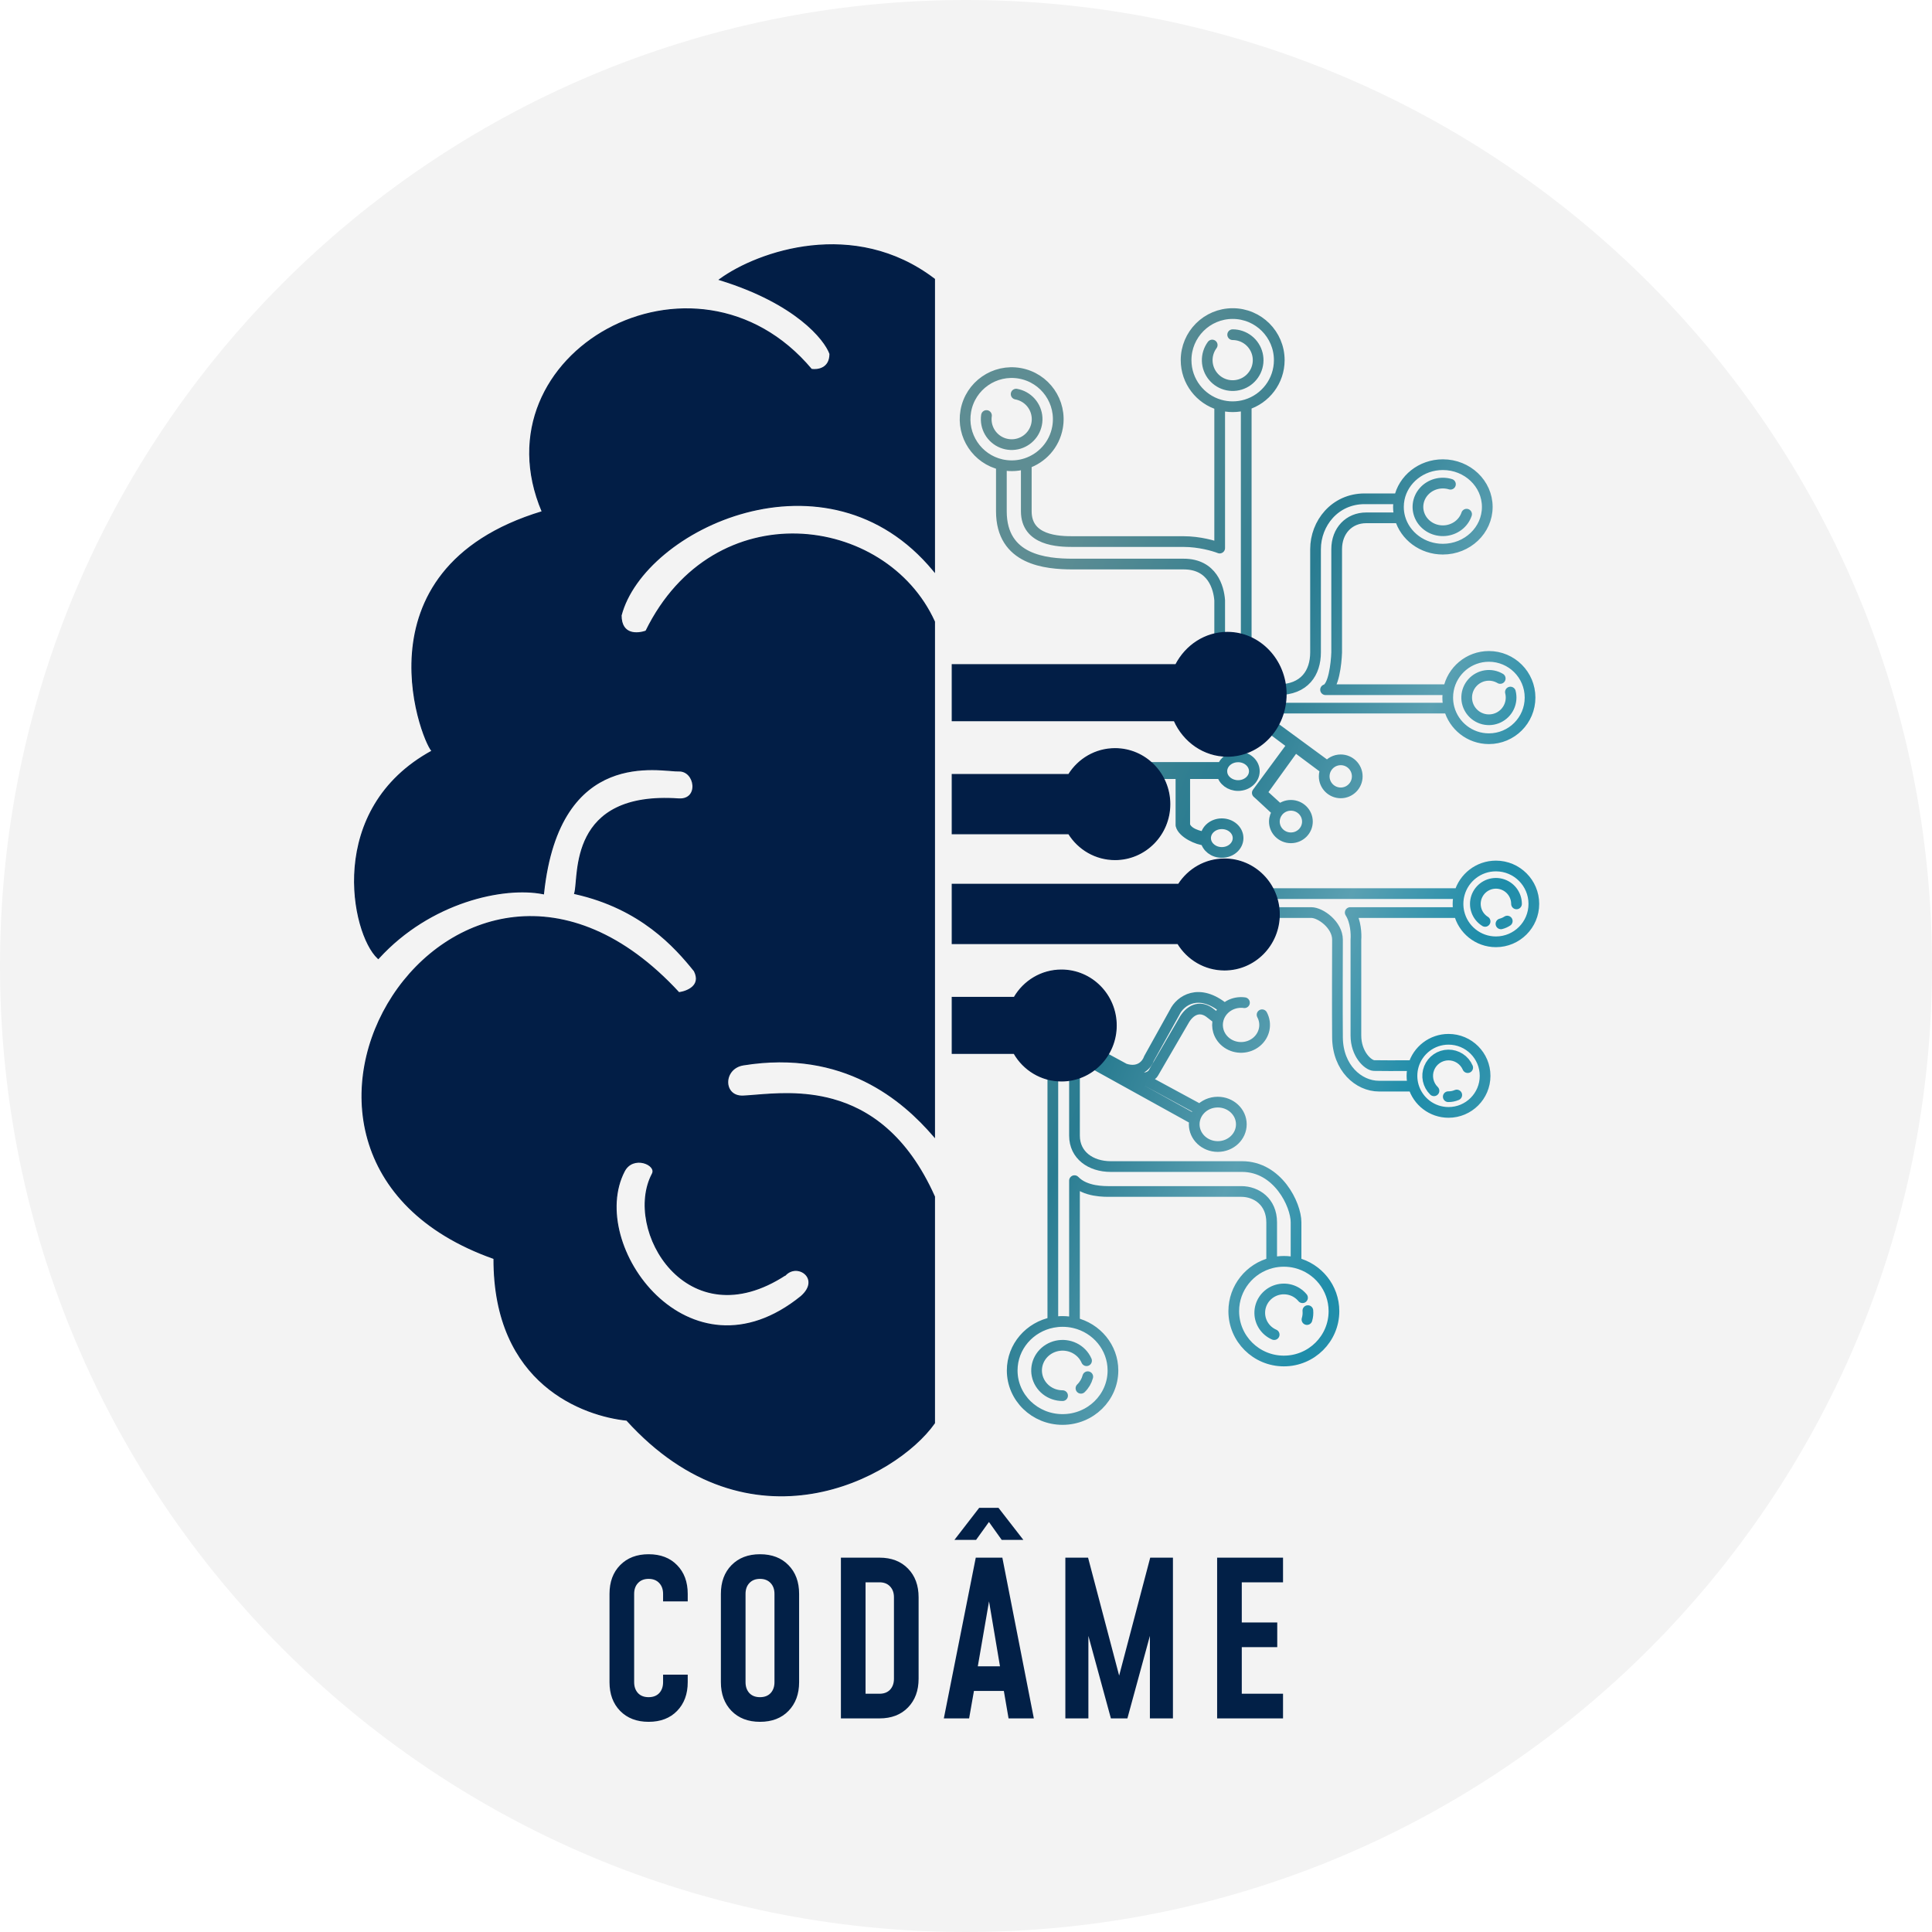 <svg width="171" height="171" viewBox="0 0 171 171" fill="none" xmlns="http://www.w3.org/2000/svg">
<path d="M171 85.5C171 132.72 132.72 171 85.5 171C38.28 171 0 132.72 0 85.5C0 38.28 38.28 0 85.5 0C132.72 0 171 38.28 171 85.5Z" fill="#F3F3F3"/>
<g filter="url(#filter0_d_330_11878)">
<path d="M60.87 147.845V148.509C60.87 149.559 60.557 150.406 59.931 151.051C59.306 151.696 58.465 152.018 57.409 152.018C56.359 152.018 55.518 151.696 54.886 151.051C54.26 150.406 53.947 149.559 53.947 148.509V140.694C53.947 139.638 54.26 138.791 54.886 138.152C55.518 137.507 56.359 137.185 57.409 137.185C58.465 137.185 59.306 137.507 59.931 138.152C60.557 138.791 60.87 139.638 60.87 140.694V141.358H58.689V140.694C58.689 140.296 58.575 139.976 58.348 139.736C58.12 139.49 57.807 139.366 57.409 139.366C57.01 139.366 56.697 139.49 56.47 139.736C56.242 139.976 56.128 140.296 56.128 140.694V148.509C56.128 148.907 56.242 149.23 56.47 149.477C56.697 149.717 57.01 149.837 57.409 149.837C57.807 149.837 58.12 149.717 58.348 149.477C58.575 149.23 58.689 148.907 58.689 148.509V147.845H60.87ZM67.267 152.018C66.218 152.018 65.377 151.696 64.744 151.051C64.118 150.406 63.805 149.559 63.805 148.509V140.694C63.805 139.638 64.118 138.791 64.744 138.152C65.377 137.507 66.218 137.185 67.267 137.185C68.323 137.185 69.164 137.507 69.79 138.152C70.416 138.791 70.729 139.638 70.729 140.694V148.509C70.729 149.559 70.416 150.406 69.79 151.051C69.164 151.696 68.323 152.018 67.267 152.018ZM67.267 149.837C67.665 149.837 67.978 149.717 68.206 149.477C68.434 149.23 68.548 148.907 68.548 148.509V140.694C68.548 140.296 68.434 139.976 68.206 139.736C67.978 139.49 67.665 139.366 67.267 139.366C66.869 139.366 66.556 139.49 66.328 139.736C66.101 139.976 65.987 140.296 65.987 140.694V148.509C65.987 148.907 66.101 149.23 66.328 149.477C66.556 149.717 66.869 149.837 67.267 149.837ZM74.428 151.715V137.488H77.843C78.899 137.488 79.74 137.811 80.366 138.456C80.992 139.094 81.305 139.942 81.305 140.998V148.206C81.305 149.255 80.992 150.103 80.366 150.747C79.74 151.392 78.899 151.715 77.843 151.715H74.428ZM76.61 149.533H77.843C78.241 149.533 78.554 149.413 78.782 149.173C79.009 148.926 79.123 148.604 79.123 148.206V140.998C79.123 140.599 79.009 140.28 78.782 140.04C78.554 139.793 78.241 139.67 77.843 139.67H76.61V149.533ZM83.538 151.715L86.365 137.488H88.717L91.505 151.715H89.267L88.85 149.287H86.203L85.776 151.715H83.538ZM86.545 147.105H88.508L87.389 140.466H87.692L86.545 147.105ZM84.477 135.914L86.668 133.078H88.375L90.576 135.914H88.66L87.531 134.33L86.393 135.914H84.477ZM94.294 151.715V137.488H96.304L99.311 148.898H98.799L101.805 137.488H103.816V151.715H101.777V143.426L102.033 143.473L99.785 151.715H98.325L96.077 143.473L96.333 143.426V151.715H94.294ZM113.56 137.488V139.67H109.909V143.226H113.048V145.408H109.909V149.533H113.56V151.715H107.727V137.488H113.56Z" fill="#022047"/>
</g>
<g filter="url(#filter1_f_330_11878)">
<path d="M110.302 57.042V35.822M107.953 57.042V53.136C107.873 52.033 107.315 49.924 104.764 49.924H94.96C92.562 49.924 88.631 49.564 88.631 45.25V41.122M109.103 29.623C109.61 29.623 110.102 29.794 110.5 30.108C110.898 30.423 111.178 30.862 111.296 31.355C111.413 31.848 111.361 32.366 111.147 32.826C110.933 33.285 110.571 33.66 110.119 33.888C109.666 34.116 109.15 34.185 108.653 34.084C108.156 33.983 107.708 33.717 107.381 33.329C107.054 32.942 106.868 32.456 106.851 31.949C106.835 31.443 106.99 30.945 107.291 30.538M107.953 35.836C108.318 35.942 108.704 35.999 109.103 35.999C109.52 35.999 109.923 35.937 110.302 35.822M107.953 35.836C106.235 35.338 104.98 33.754 104.98 31.876C104.98 29.6 106.826 27.754 109.103 27.754C111.381 27.754 113.227 29.6 113.227 31.876C113.227 33.736 111.995 35.309 110.302 35.822M107.953 35.836V48.51C107.473 48.318 106.164 47.935 104.764 47.935C103.364 47.935 96.23 47.935 94.96 47.935C93.689 47.935 90.836 47.858 90.836 45.25C90.836 43.27 90.836 41.67 90.836 41.016M89.938 34.883C90.437 34.973 90.892 35.227 91.228 35.607C91.564 35.986 91.763 36.467 91.792 36.973C91.82 37.479 91.678 37.98 91.387 38.395C91.096 38.81 90.673 39.115 90.187 39.26C89.701 39.405 89.181 39.382 88.71 39.195C88.239 39.008 87.845 38.667 87.591 38.229C87.337 37.79 87.239 37.278 87.312 36.777M88.631 41.122C88.692 41.136 88.754 41.148 88.817 41.159C89.516 41.284 90.206 41.225 90.836 41.016M88.631 41.122C86.493 40.639 85.094 38.555 85.483 36.376C85.884 34.135 88.026 32.643 90.267 33.043C92.509 33.444 94.001 35.585 93.601 37.827C93.325 39.368 92.226 40.556 90.836 41.016M129.807 45.51C129.674 45.907 129.42 46.258 129.079 46.517C128.738 46.777 128.323 46.934 127.889 46.969C127.454 47.003 127.018 46.914 126.637 46.712C126.255 46.509 125.945 46.203 125.745 45.833C125.546 45.462 125.465 45.043 125.515 44.628C125.564 44.214 125.741 43.822 126.023 43.504C126.304 43.186 126.679 42.954 127.098 42.839C127.517 42.724 127.963 42.731 128.378 42.858M113.106 61.045C115.479 61.045 116.438 59.535 116.438 57.737C116.438 55.453 116.438 50.427 116.438 48.606C116.438 46.329 118.14 44.148 120.777 44.148H123.847M112.195 62.675H128.258M123.907 45.833C123.095 45.833 121.869 45.833 120.921 45.833C119.411 45.833 118.308 46.969 118.308 48.606V57.737C118.276 58.752 118.035 60.834 117.325 61.045H128.203M123.907 45.833C124.355 47.429 125.886 48.606 127.706 48.606C129.877 48.606 131.638 46.932 131.638 44.867C131.638 42.802 129.877 41.128 127.706 41.128C125.793 41.128 124.2 42.427 123.847 44.148M123.907 45.833C123.821 45.525 123.775 45.201 123.775 44.867C123.775 44.621 123.8 44.38 123.847 44.148M133.685 61.254C133.798 61.694 133.754 62.16 133.561 62.572C133.369 62.984 133.039 63.316 132.629 63.513C132.219 63.709 131.753 63.757 131.312 63.649C130.87 63.54 130.48 63.282 130.207 62.918C129.935 62.554 129.797 62.107 129.817 61.653C129.837 61.198 130.014 60.765 130.318 60.427C130.622 60.089 131.034 59.866 131.483 59.797C131.933 59.728 132.392 59.818 132.784 60.05M128.203 61.045C128.16 61.27 128.137 61.502 128.137 61.74C128.137 62.063 128.179 62.376 128.258 62.675M128.203 61.045C128.528 59.365 130.006 58.097 131.781 58.097C133.793 58.097 135.424 59.728 135.424 61.74C135.424 63.752 133.793 65.383 131.781 65.383C130.091 65.383 128.671 64.234 128.258 62.675M117.497 67.838C117.764 67.483 118.189 67.252 118.668 67.252C119.475 67.252 120.13 67.907 120.13 68.715C120.13 69.522 119.475 70.177 118.668 70.177C117.86 70.177 117.205 69.522 117.205 68.715C117.205 68.493 117.255 68.282 117.343 68.094M117.497 67.838L112.651 64.281V64.592L114.425 65.916M117.497 67.838C117.438 67.918 117.386 68.003 117.343 68.094M117.343 68.094L114.61 66.054M114.425 65.916L111.284 70.177L111.5 70.368M114.425 65.916L114.61 66.054M111.5 70.368L111.638 70.177M111.5 70.368L113.093 71.847M114.61 66.054L111.638 70.177M111.638 70.177L113.265 71.66M113.093 71.847C112.906 72.088 112.794 72.39 112.794 72.717C112.794 73.511 113.449 74.155 114.257 74.155C115.064 74.155 115.719 73.511 115.719 72.717C115.719 71.923 115.064 71.279 114.257 71.279C113.874 71.279 113.525 71.424 113.265 71.66M113.093 71.847C113.144 71.78 113.202 71.718 113.265 71.66M104.524 68.475H101.671V67.924H108.195M104.524 68.475V73.029M104.524 68.475H104.86M104.524 73.029H104.86M104.524 73.029C104.688 73.706 105.99 74.338 106.722 74.37M104.86 73.029V68.475M104.86 73.029C105.043 73.763 106.164 74.043 106.708 74.101M104.86 68.475H108.164M106.708 74.101C106.706 74.127 106.705 74.153 106.705 74.179C106.705 74.244 106.711 74.308 106.722 74.37M106.708 74.101C106.754 73.436 107.379 72.909 108.144 72.909C108.938 72.909 109.582 73.478 109.582 74.179C109.582 74.881 108.938 75.449 108.144 75.449C107.423 75.449 106.826 74.981 106.722 74.37M108.164 68.475C108.28 69.074 108.871 69.529 109.582 69.529C110.377 69.529 111.021 68.961 111.021 68.259C111.021 67.558 110.377 66.989 109.582 66.989C108.919 66.989 108.361 67.385 108.195 67.924M108.164 68.475C108.151 68.405 108.144 68.333 108.144 68.259C108.144 68.143 108.161 68.031 108.195 67.924M112.027 79.093H129.173M112.027 80.77H116.055C116.894 80.77 118.38 81.873 118.38 83.167C118.372 85.148 118.361 89.653 118.38 91.819C118.404 94.528 120.25 96.133 122.048 96.133H125.102M126.921 96.545C126.659 96.29 126.479 95.963 126.403 95.606C126.327 95.249 126.359 94.878 126.494 94.539C126.63 94.2 126.862 93.909 127.163 93.702C127.464 93.495 127.82 93.382 128.185 93.377C128.55 93.373 128.908 93.476 129.214 93.675C129.52 93.874 129.761 94.159 129.905 94.494M128.937 96.918C128.699 97.021 128.442 97.071 128.185 97.068M125.101 94.316C125.017 94.604 124.972 94.908 124.972 95.223C124.972 95.539 125.018 95.845 125.102 96.133M125.101 94.316C125.493 92.97 126.736 91.987 128.209 91.987C129.996 91.987 131.445 93.436 131.445 95.223C131.445 97.01 129.996 98.458 128.209 98.458C126.738 98.458 125.496 97.477 125.102 96.133M125.101 94.316C123.801 94.323 121.983 94.328 121.616 94.312C121.065 94.288 120.01 93.281 120.01 91.651V83.167C120.05 82.688 120.005 81.537 119.507 80.77H129.136M134.226 80.003C134.226 79.598 134.09 79.204 133.841 78.884C133.592 78.564 133.243 78.336 132.849 78.237C132.456 78.138 132.041 78.173 131.669 78.336C131.298 78.5 130.992 78.783 130.8 79.14C130.607 79.497 130.54 79.908 130.608 80.308C130.675 80.708 130.875 81.073 131.174 81.347C131.258 81.424 131.349 81.493 131.445 81.552M132.849 81.77C133.046 81.72 133.235 81.637 133.407 81.524M129.173 79.093C129.091 79.382 129.048 79.688 129.048 80.003C129.048 80.267 129.078 80.524 129.136 80.77M129.173 79.093C129.57 77.682 130.866 76.648 132.404 76.648C134.257 76.648 135.76 78.15 135.76 80.003C135.76 81.856 134.257 83.359 132.404 83.359C130.814 83.359 129.483 82.254 129.136 80.77M96.973 94.24L105.746 99.095M99.538 94.599L96.973 93.209M99.538 94.599C100.88 95.04 101.535 94.176 101.695 93.689L103.973 89.59C104.452 88.584 106.106 87.385 108.384 89.279L108.395 89.288M99.538 94.599L100.88 95.326M100.88 95.326C101.216 95.508 101.863 95.367 102.103 94.935L104.764 90.357C105.291 89.399 106.154 88.991 107.017 89.59L107.828 90.216M100.88 95.326L106.217 98.216M111.705 89.816C111.917 90.213 111.983 90.666 111.892 91.104C111.801 91.541 111.559 91.936 111.204 92.227C110.849 92.517 110.403 92.685 109.936 92.704C109.469 92.724 109.009 92.593 108.63 92.333C108.25 92.073 107.973 91.699 107.843 91.271C107.738 90.925 107.733 90.561 107.828 90.216M110.147 88.748C109.684 88.684 109.213 88.77 108.807 88.992C108.656 89.074 108.518 89.174 108.395 89.288M107.828 90.216C107.85 90.133 107.878 90.052 107.912 89.972C108.022 89.713 108.187 89.48 108.395 89.288M105.746 99.095C105.715 99.23 105.699 99.37 105.699 99.513C105.699 100.598 106.632 101.478 107.784 101.478C108.936 101.478 109.87 100.598 109.87 99.513C109.87 98.427 108.936 97.548 107.784 97.548C107.16 97.548 106.599 97.806 106.217 98.216M105.746 99.095C105.822 98.763 105.987 98.463 106.217 98.216M93.185 94.935V117.043M95.103 94.599V100.52C95.103 102.245 96.541 103.252 98.315 103.252C99.734 103.252 106.654 103.252 109.936 103.252C113.082 103.252 114.712 106.607 114.712 108.189C114.712 109.067 114.712 110.564 114.712 111.772M94.048 123.528C93.516 123.528 93 123.35 92.588 123.023C92.177 122.695 91.895 122.24 91.791 121.734C91.687 121.229 91.767 120.704 92.018 120.249C92.269 119.794 92.675 119.438 93.167 119.24C93.659 119.043 94.207 119.017 94.716 119.166C95.226 119.316 95.666 119.632 95.962 120.061C96.043 120.18 96.113 120.305 96.169 120.435M95.675 122.876C95.969 122.591 96.176 122.237 96.278 121.851M93.185 117.043C91.135 117.434 89.589 119.191 89.589 121.299C89.589 123.695 91.585 125.638 94.048 125.638C96.511 125.638 98.507 123.695 98.507 121.299C98.507 119.257 97.056 117.544 95.103 117.083M93.185 117.043C93.464 116.989 93.753 116.961 94.048 116.961C94.411 116.961 94.765 117.004 95.103 117.083M95.103 117.083V104.498C96.062 105.505 97.788 105.457 98.315 105.457C98.737 105.457 106.194 105.457 109.87 105.457C111.204 105.457 112.555 106.368 112.555 108.189C112.555 109.179 112.555 110.622 112.555 111.772M112.776 118.126C112.4 117.962 112.08 117.696 111.853 117.357C111.627 117.018 111.504 116.622 111.5 116.217C111.496 115.811 111.61 115.412 111.829 115.069C112.048 114.726 112.363 114.452 112.735 114.281C113.107 114.111 113.521 114.049 113.928 114.105C114.335 114.161 114.716 114.332 115.027 114.597C115.121 114.678 115.208 114.765 115.285 114.86M115.679 116.793C115.756 116.535 115.783 116.267 115.758 116.003M112.555 111.772C110.627 112.251 109.199 113.985 109.199 116.051C109.199 118.486 111.184 120.461 113.634 120.461C116.083 120.461 118.068 118.486 118.068 116.051C118.068 113.985 116.64 112.251 114.712 111.772M112.555 111.772C112.9 111.686 113.261 111.641 113.634 111.641C114.006 111.641 114.367 111.686 114.712 111.772" stroke="url(#paint0_linear_330_11878)" stroke-width="0.948" stroke-linecap="round" stroke-linejoin="round"/>
</g>
<path d="M82.623 50.494L82.707 50.596V50.464V24.735V24.711L82.689 24.697C79.141 21.997 75.242 21.395 71.815 21.768C68.388 22.141 65.43 23.489 63.76 24.696L63.683 24.752L63.774 24.78C67.086 25.808 69.392 27.116 70.928 28.331C72.46 29.543 73.225 30.662 73.462 31.318C73.46 31.983 73.183 32.346 72.843 32.534C72.505 32.721 72.098 32.739 71.819 32.695C66.656 26.543 59.204 26.187 53.793 29.124C48.391 32.057 45.02 38.277 47.997 45.288C43.729 46.577 40.947 48.541 39.187 50.765C37.419 52.999 36.684 55.492 36.505 57.822C36.326 60.152 36.702 62.319 37.159 63.905C37.388 64.697 37.636 65.345 37.846 65.796C37.951 66.02 38.047 66.197 38.126 66.318C38.166 66.379 38.202 66.427 38.234 66.46C38.238 66.464 38.241 66.467 38.245 66.471C33.535 69.038 31.753 73.071 31.437 76.734C31.279 78.573 31.49 80.32 31.885 81.741C32.28 83.161 32.861 84.262 33.446 84.805L33.481 84.837L33.514 84.802C38.08 79.804 44.598 78.418 48.052 79.099L48.103 79.109L48.108 79.057C48.804 72.53 51.402 69.846 54.012 68.779C55.319 68.245 56.634 68.115 57.721 68.116C58.265 68.117 58.752 68.15 59.153 68.181C59.218 68.186 59.281 68.192 59.342 68.196C59.653 68.222 59.904 68.242 60.072 68.236C60.813 68.212 61.284 68.853 61.331 69.5C61.355 69.822 61.272 70.138 61.071 70.367C60.87 70.594 60.546 70.741 60.074 70.714C57.631 70.543 55.857 70.883 54.566 71.516C53.273 72.149 52.467 73.075 51.955 74.068C51.443 75.06 51.225 76.12 51.109 77.023C51.061 77.399 51.03 77.748 51.003 78.053C50.998 78.115 50.992 78.176 50.987 78.234C50.956 78.582 50.926 78.857 50.875 79.04L50.862 79.088L50.91 79.099C56.706 80.397 59.742 83.801 61.46 85.939C61.627 86.273 61.667 86.552 61.627 86.784C61.587 87.016 61.465 87.205 61.297 87.358C60.967 87.659 60.463 87.814 60.089 87.864C55.154 82.51 50.043 80.722 45.553 81.206C41.061 81.689 37.2 84.447 34.771 88.158C32.342 91.87 31.341 96.54 32.573 100.854C33.803 105.164 37.258 109.11 43.725 111.39C43.705 116.968 45.7 120.45 48.175 122.585C50.646 124.715 53.589 125.501 55.473 125.696C60.913 131.7 66.857 132.99 71.873 132.166C76.889 131.342 80.975 128.405 82.699 125.964L82.707 125.952V125.937V105.925V105.915L82.703 105.906C80.267 100.462 76.895 98.195 73.7 97.313C71.093 96.593 68.604 96.796 66.85 96.939C66.456 96.971 66.1 97 65.787 97.015C65.323 97.038 64.979 96.893 64.751 96.665C64.522 96.435 64.406 96.116 64.405 95.783C64.404 95.118 64.865 94.401 65.797 94.251C74.687 92.818 79.941 97.413 82.624 100.524L82.707 100.621V100.493V55.038V55.028L82.703 55.019C78.4 45.554 63.206 43.546 57.177 55.858C56.801 55.995 56.252 56.087 55.797 55.93C55.568 55.85 55.362 55.708 55.214 55.476C55.066 55.245 54.972 54.92 54.971 54.472C55.47 52.557 56.856 50.64 58.807 49.018C60.759 47.395 63.274 46.07 66.02 45.341C71.512 43.884 77.925 44.811 82.623 50.494ZM69.533 112.826L69.533 112.827L69.54 112.82C70.092 112.268 70.877 112.365 71.303 112.791C71.515 113.003 71.638 113.297 71.599 113.633C71.559 113.97 71.357 114.356 70.906 114.751C68.419 116.765 65.986 117.485 63.791 117.334C61.594 117.183 59.63 116.16 58.08 114.679C56.531 113.198 55.398 111.259 54.866 109.282C54.334 107.305 54.404 105.293 55.252 103.66C55.639 102.914 56.375 102.766 56.962 102.914C57.256 102.989 57.508 103.136 57.657 103.316C57.804 103.494 57.849 103.699 57.741 103.902C56.443 106.354 57.207 110.016 59.382 112.347C60.471 113.514 61.915 114.351 63.636 114.536C65.357 114.722 67.35 114.255 69.533 112.826ZM84.33 68.552H84.283V68.599V73.745V73.793H84.33H94.594C95.452 75.167 96.966 76.08 98.691 76.08C101.367 76.08 103.536 73.882 103.536 71.172C103.536 68.463 101.367 66.265 98.691 66.265C96.966 66.265 95.452 67.178 94.594 68.552H84.33ZM84.33 78.272H84.283V78.319V83.465V83.513H84.33H104.253C105.106 84.913 106.635 85.848 108.38 85.848C111.056 85.848 113.225 83.65 113.225 80.94C113.225 78.231 111.056 76.033 108.38 76.033C106.675 76.033 105.176 76.925 104.313 78.272H84.33ZM84.33 58.832H84.283V58.879V63.739V63.787H84.33H103.935C104.765 65.644 106.557 66.931 108.635 66.931C111.506 66.931 113.829 64.476 113.829 61.452C113.829 58.429 111.506 55.973 108.635 55.973C106.665 55.973 104.953 57.13 104.072 58.832H84.33ZM84.33 88.278H84.283V88.325V93.185V93.233H84.33H89.758C90.598 94.693 92.16 95.674 93.948 95.674C96.625 95.674 98.793 93.477 98.793 90.767C98.793 88.057 96.625 85.86 93.948 85.86C92.169 85.86 90.615 86.831 89.772 88.278H84.33Z" fill="#021E46" stroke="#021E46" stroke-width="0.095"/>
<defs>
<filter id="filter0_d_330_11878" x="53.568" y="133.078" width="60.372" height="19.698" filterUnits="userSpaceOnUse" color-interpolation-filters="sRGB">
<feFlood flood-opacity="0" result="BackgroundImageFix"/>
<feColorMatrix in="SourceAlpha" type="matrix" values="0 0 0 0 0 0 0 0 0 0 0 0 0 0 0 0 0 0 127 0" result="hardAlpha"/>
<feOffset dy="0.379"/>
<feGaussianBlur stdDeviation="0.19"/>
<feComposite in2="hardAlpha" operator="out"/>
<feColorMatrix type="matrix" values="0 0 0 0 0 0 0 0 0 0 0 0 0 0 0 0 0 0 0.25 0"/>
<feBlend mode="normal" in2="BackgroundImageFix" result="effect1_dropShadow_330_11878"/>
<feBlend mode="normal" in="SourceGraphic" in2="effect1_dropShadow_330_11878" result="shape"/>
</filter>
<filter id="filter1_f_330_11878" x="84.754" y="27.09" width="51.67" height="99.211" filterUnits="userSpaceOnUse" color-interpolation-filters="sRGB">
<feFlood flood-opacity="0" result="BackgroundImageFix"/>
<feBlend mode="normal" in="SourceGraphic" in2="BackgroundImageFix" result="shape"/>
<feGaussianBlur stdDeviation="0.095" result="effect1_foregroundBlur_330_11878"/>
</filter>
<linearGradient id="paint0_linear_330_11878" x1="66.048" y1="46.64" x2="160.398" y2="86.536" gradientUnits="userSpaceOnUse">
<stop offset="0.255" stop-color="#5E8D93"/>
<stop offset="0.464" stop-color="#297C91"/>
<stop offset="0.605" stop-color="#5BA0B2"/>
<stop offset="0.723" stop-color="#1E8DAA"/>
<stop offset="0.901" stop-color="#5BA0B2"/>
</linearGradient>
</defs>
</svg>
